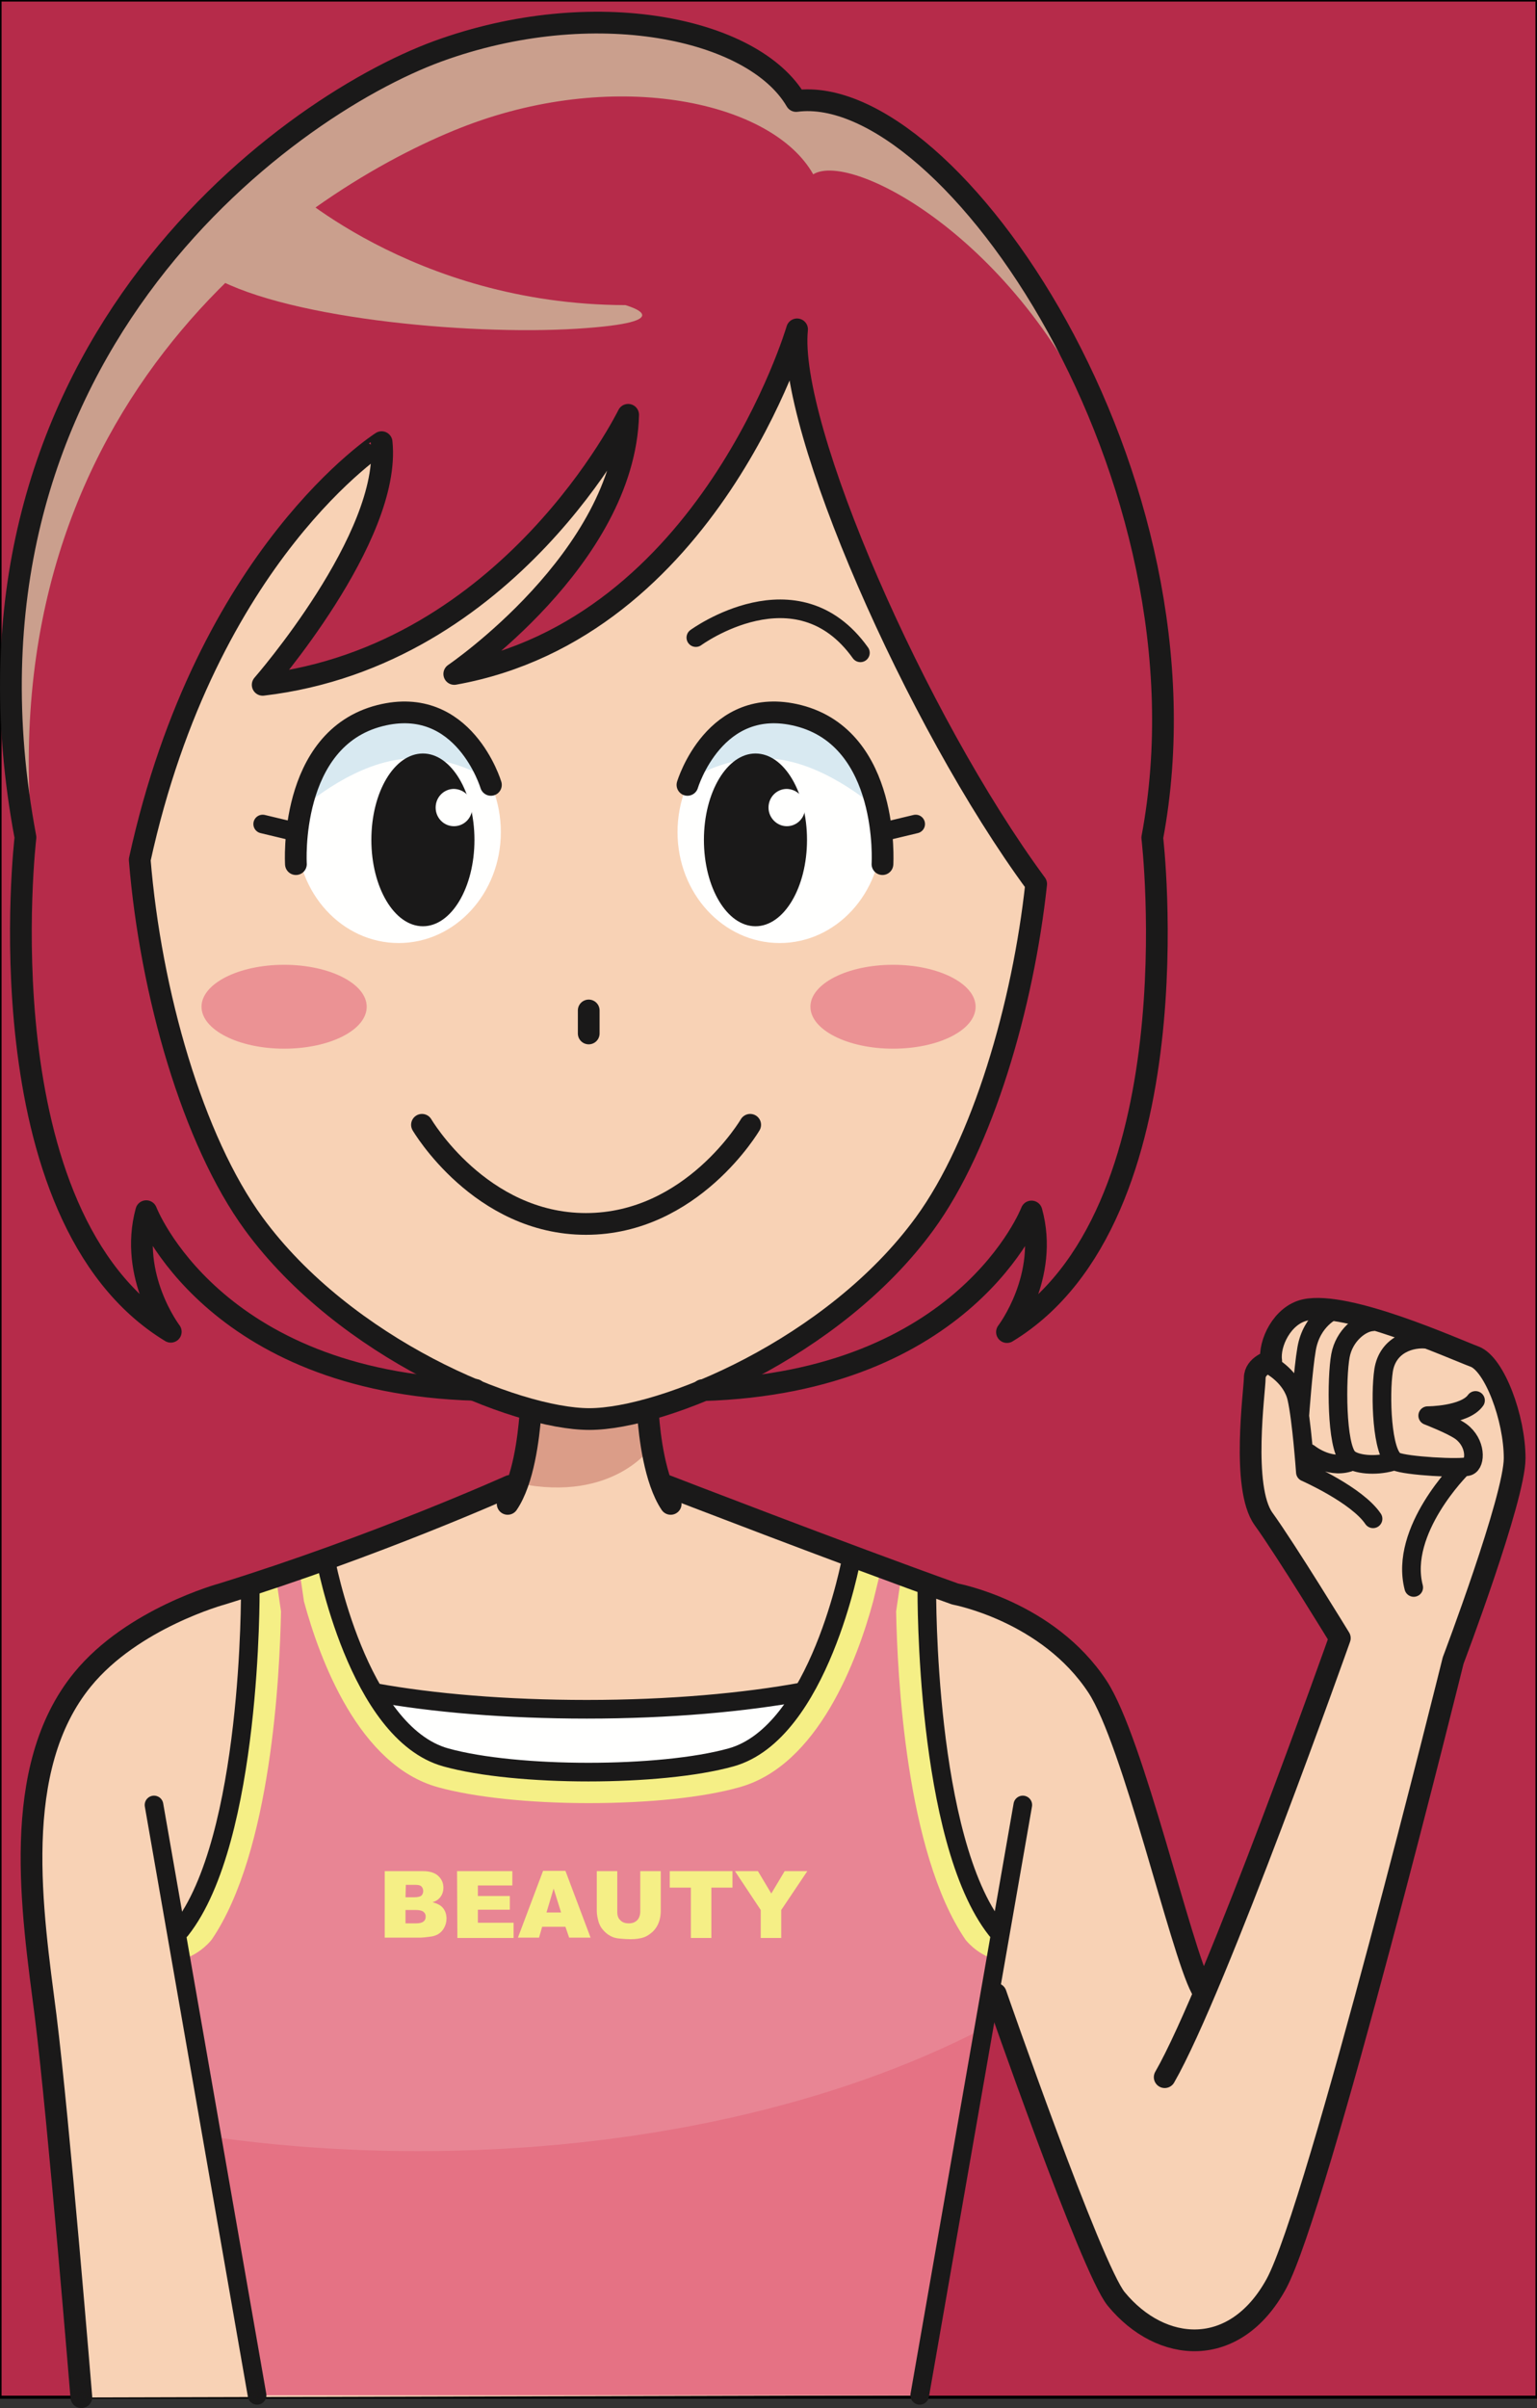 <?xml version="1.0" encoding="utf-8"?>
<!-- Generator: Adobe Illustrator 27.8.1, SVG Export Plug-In . SVG Version: 6.00 Build 0)  -->
<svg version="1.1" id="Calque_1" xmlns="http://www.w3.org/2000/svg" xmlns:xlink="http://www.w3.org/1999/xlink" x="0px" y="0px"
	 viewBox="0 0 495 775" style="enable-background:new 0 0 495 775;" xml:space="preserve">
<rect x="0" y="0" width="495" height="775" fill="#333333" stroke="none"/>
<style type="text/css">
	.st0{fill:#73453C;}
	.st1{fill:#B62B4A;stroke:#000000;stroke-miterlimit:10;}
	.st2{fill:#F8D2B5;}
	.st3{fill:#DB9D88;}
	.st4{fill:#CA9F8D;}
	.st5{fill:#FFFFFE;}
	.st6{fill:#D8E9F1;}
	.st7{fill:#EB9294;}
	.st8{fill:#E88594;}
	.st9{fill:#F5EF86;}
	.st10{fill:#E57284;}
	.st11{fill-opacity:0;stroke:#1A1919;stroke-width:6;stroke-linecap:round;stroke-linejoin:round;}
	.st12{fill-opacity:0;stroke:#1A1919;stroke-width:7;stroke-linecap:round;stroke-linejoin:round;}
	.st13{fill:#1A1919;}
	.st14{fill-opacity:0;stroke:#1A1919;stroke-width:6;}
</style>
<g id="Layer_1">
	<path class="st0" d="M226.2,447.4c84.9-2.5,106-57.5,106-57.5c5.8,20.9-7.9,38.8-7.9,38.8c61.2-37.2,46.8-159.1,46.8-159.1
		c21.8-116-65.2-243.6-114.7-237.1C242.7,9,191.2-1.8,141,16.5C90.8,34.9-20.6,116.2,8.2,269.5c0,0-14.4,121.9,46.8,159.1
		c0,0-13.6-17.8-7.9-38.8c0,0,21.1,55.1,106,57.5"/>
	<rect y="0" class="st1" width="495" height="771.5"/>
	<rect y="0" class="st1" width="495" height="771.5"/>
	<path class="st2" d="M296.3,770.9l20.3-116.2l4.2-13c0,0,30.8,88.6,38.8,98.2c14.5,17.6,38.2,19.4,51.5-4.8
		c13.3-24.3,57-200.7,57-200.7s19.8-52.2,19.8-65.1s-6.5-30.3-12.9-32.7c-6.5-2.4-41-18-54.6-15c-7.3,1.6-11.7,10.7-10.9,16.4
		c0,0-5.3,1.4-5.3,5.5c0,4-4.4,35.2,2.8,45.3c7.3,10.1,24.6,38.4,24.6,38.4s-21.3,59.9-39.1,103.4l-5.8,9.4
		c-6.7-12.7-21.8-79.4-33.4-97c-16-24.4-45.9-29.9-45.9-29.9c-36.4-13-92.8-34.8-92.8-34.8h-50.5c0,0-43.1,19.4-92.8,34.8
		c0,0-28.8,7.8-44.9,27.5c-23.5,28.7-16.2,74.8-11.9,108.3C18.7,682.5,26,771.6,26,771.6"/>
	<path class="st2" d="M189.7,504.3c-8.6-3.9-17.2-9.8-24.5-15.9l0.2-4.4c4.7-7.5,6.2-21.4,6.8-28.5l35.1-0.3
		c0.5,7.1,2,21.3,6.8,28.9l-2.7,5.6c-5.5,4.9-11.6,10.1-18.3,15.4L189.7,504.3"/>
	<g>
		<path class="st3" d="M170.4,456H210v9.4c0,0-12.1,18.3-43,12L170.4,456"/>
		<path class="st4" d="M150.5,40.3C199,22,248.7,32.7,261.9,56.1c12.6-7.8,68.3,22.3,94.3,87C335,62.3,268.2,24,254.1,32.7
			C240.9,9.3,191.2-1.4,142.7,16.9C94.3,35.2-21.6,105.7,6.2,259l4,8.8C-1.8,122.8,104.2,57.8,150.5,40.3"/>
	</g>
	<path class="st4" d="M91.3,58.6c0,0,41.2,39.4,110.1,39.6c0,0,19.6,5.4-15.7,7.6s-96.6-3.5-119-17.9L91.3,58.6"/>
	<path class="st2" d="M45,276.7c3.5,42.9,17.1,90.3,36.7,117.1c29.4,40.2,84.3,62.9,108.1,62.9c23.7,0,78.7-22.7,108-62.9
		c18.7-25.6,31.7-70.3,35.9-109.3c-38.7-56.3-80.2-147.4-77-178.5c0,0-28.3,96.2-110.4,110.9c0,0,54.8-37.2,56-83.4
		c0,0-37.9,77.5-117.7,86.9c0,0,41.5-47.5,38.3-78.1C122.9,142.3,66.6,178,45,276.7"/>
	<path class="st5" d="M161.3,267.8c0,19.7-14.7,35.7-32.9,35.7s-32.9-16-32.9-35.7s14.7-35.7,32.9-35.7
		C146.6,232,161.3,248,161.3,267.8"/>
	<path class="st6" d="M95.2,261.9c0,0,3.5-22.6,27-28.9c27.6-7.3,34.6,17.6,34.6,17.6s-14.3-9.6-31.4-5.6
		C109.2,248.6,95.2,261.9,95.2,261.9"/>
	<path class="st5" d="M218.2,267.8c0,19.7,14.7,35.7,32.9,35.7s32.9-16,32.9-35.7s-14.7-35.7-32.9-35.7
		C232.9,232,218.2,248,218.2,267.8"/>
	<path class="st6" d="M284.3,261.9c0,0-3.5-22.6-27-28.9c-27.6-7.3-34.6,17.6-34.6,17.6s14.3-9.6,31.4-5.6
		C270.2,248.6,284.3,261.9,284.3,261.9"/>
	<path class="st7" d="M64.9,324c0,7.4,11.9,13.5,26.6,13.5s26.6-6,26.6-13.5c0-7.4-11.9-13.5-26.6-13.5S64.9,316.6,64.9,324"/>
	<path class="st7" d="M261,324c0,7.4,11.9,13.5,26.6,13.5s26.6-6,26.6-13.5c0-7.4-11.9-13.5-26.6-13.5S261,316.6,261,324"/>
	<path class="st5" d="M258.8,544.4c-18.9,3.5-43.2,5.7-69.8,5.7c-25.9,0-49.6-2-68.3-5.4l-4,0.4c0,0,12.2,21.2,17.5,23.8
		c5.3,2.5,50.6,6.6,61.9,5.9s40.9-5.9,44.1-6.9c3.1-0.9,17.2-10.9,19.4-15.3c2.2-4.4,4.1-10.6,4.1-10.6L258.8,544.4"/>
	<path class="st8" d="M296.3,770.9l24.1-138.1l0.6-11.7c-23-29.1-22.4-109.2-22.4-109.2l-24.3-10.3c0,0-10.3,56.1-38.8,64
		c-22.7,6.3-69.1,6.3-91.8,0c-28.5-7.9-38.8-64-38.8-64l-24.3,10.3c0,0,0.6,80.1-22.4,109.2l0.5,11.3l24.2,138.5H296.3"/>
	<path class="st9" d="M89,508.4l-8.4,3.6c0,0,0.6,80.1-22.4,109.2l0.4,9.5c6.3-2,9.6-6.5,9.6-6.5C87.4,596,90.1,539,90.5,518.6
		L89,508.4"/>
	<path class="st9" d="M290.1,508.4l8.4,3.6c0,0-0.6,80.1,22.4,109.2l-0.4,9.5c-6.3-2-9.6-6.5-9.6-6.5C291.7,596,289,539,288.6,518.6
		L290.1,508.4"/>
	<path class="st9" d="M274.2,501.6c0,0-10.3,56.1-38.8,64c-22.7,6.3-69.1,6.3-91.8,0c-28.5-7.9-38.8-64-38.8-64l-8.4,3.6l1.5,10.2
		c5.1,18.8,17.7,52.8,43.2,59.8c11.6,3.2,29.3,5.1,48.5,5.1s36.9-1.8,48.5-5.1c25.4-7,38-41,43.1-59.8l2.4-9.8L274.2,501.6"/>
	<path class="st10" d="M134.7,692.3c-23,0-45.2-1.6-66.4-4.6l14.5,83.1h213.5l20.6-118.1C269.6,677.3,205.4,692.3,134.7,692.3"/>
	<path class="st9" d="M130.6,619h3.4c1.1,0,1.9-0.2,2.4-0.6c0.5-0.4,0.7-0.9,0.7-1.6c0-0.6-0.2-1.1-0.7-1.5s-1.3-0.6-2.4-0.6h-3.4
		V619z M130.6,610.6h2.9c1,0,1.8-0.2,2.2-0.5c0.4-0.4,0.6-0.9,0.6-1.5s-0.2-1.1-0.6-1.5c-0.4-0.4-1.1-0.5-2.1-0.5h-2.9L130.6,610.6
		L130.6,610.6z M123.9,602.2h12.4c2.1,0,3.7,0.5,4.8,1.5s1.7,2.3,1.7,3.8c0,1.3-0.4,2.4-1.2,3.3c-0.5,0.6-1.3,1.1-2.3,1.4
		c1.5,0.4,2.7,1,3.4,1.9s1.1,2,1.1,3.4c0,1.1-0.3,2.1-0.8,3s-1.2,1.6-2.1,2.1c-0.6,0.3-1.4,0.6-2.5,0.7c-1.5,0.2-2.5,0.3-3,0.3
		h-11.5L123.9,602.2"/>
	<path class="st9" d="M147.2,602.2H165v4.6h-11.1v3.4h10.3v4.4h-10.3v4.2h11.5v4.9h-18.1L147.2,602.2"/>
	<path class="st9" d="M180.7,615.5l-2.4-7.7l-2.3,7.7H180.7z M182.1,620.1h-7.5l-1,3.5h-6.8l8.1-21.5h7.2l8.1,21.5h-6.9L182.1,620.1
		"/>
	<path class="st9" d="M206.2,602.2h6.6V615c0,1.3-0.2,2.5-0.6,3.6c-0.4,1.1-1,2.1-1.9,3c-0.9,0.8-1.7,1.4-2.7,1.8
		c-1.3,0.5-2.8,0.7-4.6,0.7c-1,0-2.2-0.1-3.4-0.2c-1.2-0.1-2.3-0.4-3.1-0.9c-0.8-0.4-1.6-1.1-2.3-1.9c-0.7-0.8-1.1-1.6-1.4-2.5
		c-0.4-1.4-0.6-2.6-0.6-3.6v-12.8h6.6v13.1c0,1.2,0.3,2.1,1,2.7c0.6,0.7,1.6,1,2.7,1c1.1,0,2-0.3,2.7-1c0.6-0.6,1-1.6,1-2.8V602.2"
		/>
	<path class="st9" d="M215.7,602.2h20.2v5.3h-6.8v16.2h-6.6v-16.2h-6.8L215.7,602.2"/>
	<path class="st9" d="M236.7,602.2h7.4l4.3,7.2l4.3-7.2h7.3l-8.4,12.5v9H245v-9L236.7,602.2"/>
	<path class="st11" d="M49.6,580.9l33.2,190"/>
	<path class="st12" d="M135.9,362c0,0,18.7,31.9,52.8,31.9c34.2,0,52.9-31.9,52.9-31.9 M189.6,332.6v-7.4"/>
	<path class="st11" d="M224.1,205.2c0,0,32.5-23.8,53,4.9"/>
	<path class="st12" d="M158.1,252.6c0,0-8.7-29.1-35.7-22.3c-29.6,7.5-27.1,47.8-27.1,47.8"/>
	<path class="st11" d="M94.2,267.5l-9.6-2.3"/>
	<path class="st12" d="M221.4,252.6c0,0,8.7-29.1,35.7-22.3c29.6,7.5,27.1,47.8,27.1,47.8"/>
	<path class="st11" d="M285.3,267.5l9.6-2.3"/>
	<path class="st12" d="M170.8,455.5c-0.6,7.2-2.2,21-7.3,28.5 M226.2,447.4c84.9-2.5,106-57.5,106-57.5c5.8,20.9-7.9,38.8-7.9,38.8
		c61.2-37.2,46.8-159.1,46.8-159.1c21.8-116-65.2-243.6-114.7-237.1C242.7,9,191.2-1.8,141,16.5C90.8,34.9-20.6,116.2,8.2,269.5
		c0,0-14.4,121.9,46.8,159.1c0,0-13.6-17.8-7.9-38.8c0,0,21.1,55.1,106,57.5 M208.7,455.1c0.5,7.1,2.2,21.3,7.3,28.9"/>
	<path class="st13" d="M152.8,270.3c0,15.3-7.4,27.8-16.6,27.8c-9.2,0-16.6-12.5-16.6-27.8c0-15.4,7.4-27.8,16.6-27.8
		C145.3,242.5,152.8,254.9,152.8,270.3"/>
	<path class="st5" d="M152.1,259.9c0,3.3-2.6,6-5.9,6c-3.3,0-5.9-2.7-5.9-6s2.6-6,5.9-6C149.5,254,152.1,256.6,152.1,259.9"/>
	<path class="st13" d="M226.7,270.3c0,15.3,7.4,27.8,16.6,27.8c9.2,0,16.6-12.5,16.6-27.8c0-15.4-7.4-27.8-16.6-27.8
		C234.2,242.5,226.7,254.9,226.7,270.3"/>
	<path class="st5" d="M259.3,259.9c0,3.3-2.6,6-5.9,6c-3.2,0-5.9-2.7-5.9-6s2.6-6,5.9-6C256.7,254,259.3,256.6,259.3,259.9"/>
	<g>
		<path class="st12" d="M45,276.7c3.5,42.9,17.1,90.3,36.7,117.1c29.4,40.2,84.3,62.9,108.1,62.9c23.7,0,78.7-22.7,108-62.9
			c18.7-25.6,31.7-70.3,35.9-109.3C295,232,253.5,137.1,256.7,106c0,0-28.3,96.2-110.4,110.9c0,0,54.8-37.2,56-83.4
			c0,0-37.9,77.5-117.7,86.9c0,0,41.5-47.5,38.3-78.1C122.9,142.3,66.6,178,45,276.7z M164.3,478.2c0,0-43.1,19.4-92.8,34.8
			c0,0-28.8,7.8-44.9,27.5c-23.5,28.7-16.2,74.8-11.9,108.3c4.2,33.6,11.5,122.7,11.5,122.7"/>
		<path class="st11" d="M329.4,580.9l-33.2,190"/>
		<path class="st12" d="M214.8,478.2c0,0,56.4,21.8,92.8,34.8c0,0,29.9,5.5,45.9,29.9c11.5,17.6,26.7,84.3,33.4,97 M320.7,641.7
			c0,0,30.8,88.6,38.8,98.2c14.5,17.6,38.2,19.4,51.5-4.8c13.3-24.3,57-200.7,57-200.7s19.8-52.2,19.8-65.1s-6.5-30.3-12.9-32.7
			c-6.5-2.4-41-18-54.6-15c-7.3,1.6-11.7,10.7-10.9,16.4c0,0-5.3,1.4-5.3,5.5c0,4-4.4,35.2,2.8,45.3c7.3,10.1,24.6,38.4,24.6,38.4
			s-40,112.8-56.4,141.3"/>
		<path class="st11" d="M409.1,439.4c0,0,6.9,3.6,8.5,10.5s2.8,23.9,2.8,23.9s16.6,7.3,21.8,15 M460.2,431.1
			c-5.9-0.8-13.3,1.8-14.6,9.9c-1.2,7.9-0.6,27.1,3.9,29.3c3.1,1.5,21,2.5,23.4,1.6s2.6-7.5-2.4-11.2c-2.9-2.1-10.7-5.1-10.7-5.1
			s11.9,0,15.4-4.9 M442,425.4c-3.7,0.2-9.1,4.4-10.3,10.9c-1.3,7-1.4,29.3,2.6,33c2.3,2.1,8.7,2.6,13.7,1.2 M429.3,421.8
			c0,0-6.9,3-8.5,12.3c-1.1,6.2-2.2,21.6-2.2,21.6 M421.6,467.7c0,0,6.1,5,12.7,3 M470.7,472.5c0,0-20.2,20-15.4,38.4 M80.6,511.9
			c0,0,0.6,80.1-22.4,109.2 M298.5,511.9c0,0-0.6,80.1,22.4,109.2 M274.2,501.6c0,0-10.3,56.1-38.8,64c-22.7,6.3-69.1,6.3-91.8,0
			c-28.5-7.9-38.8-64-38.8-64"/>
	</g>
	<path class="st14" d="M258.8,544.4c-18.9,3.5-43.2,5.7-69.8,5.7c-25.9,0-49.6-2-68.3-5.4"/>
</g>
</svg>
